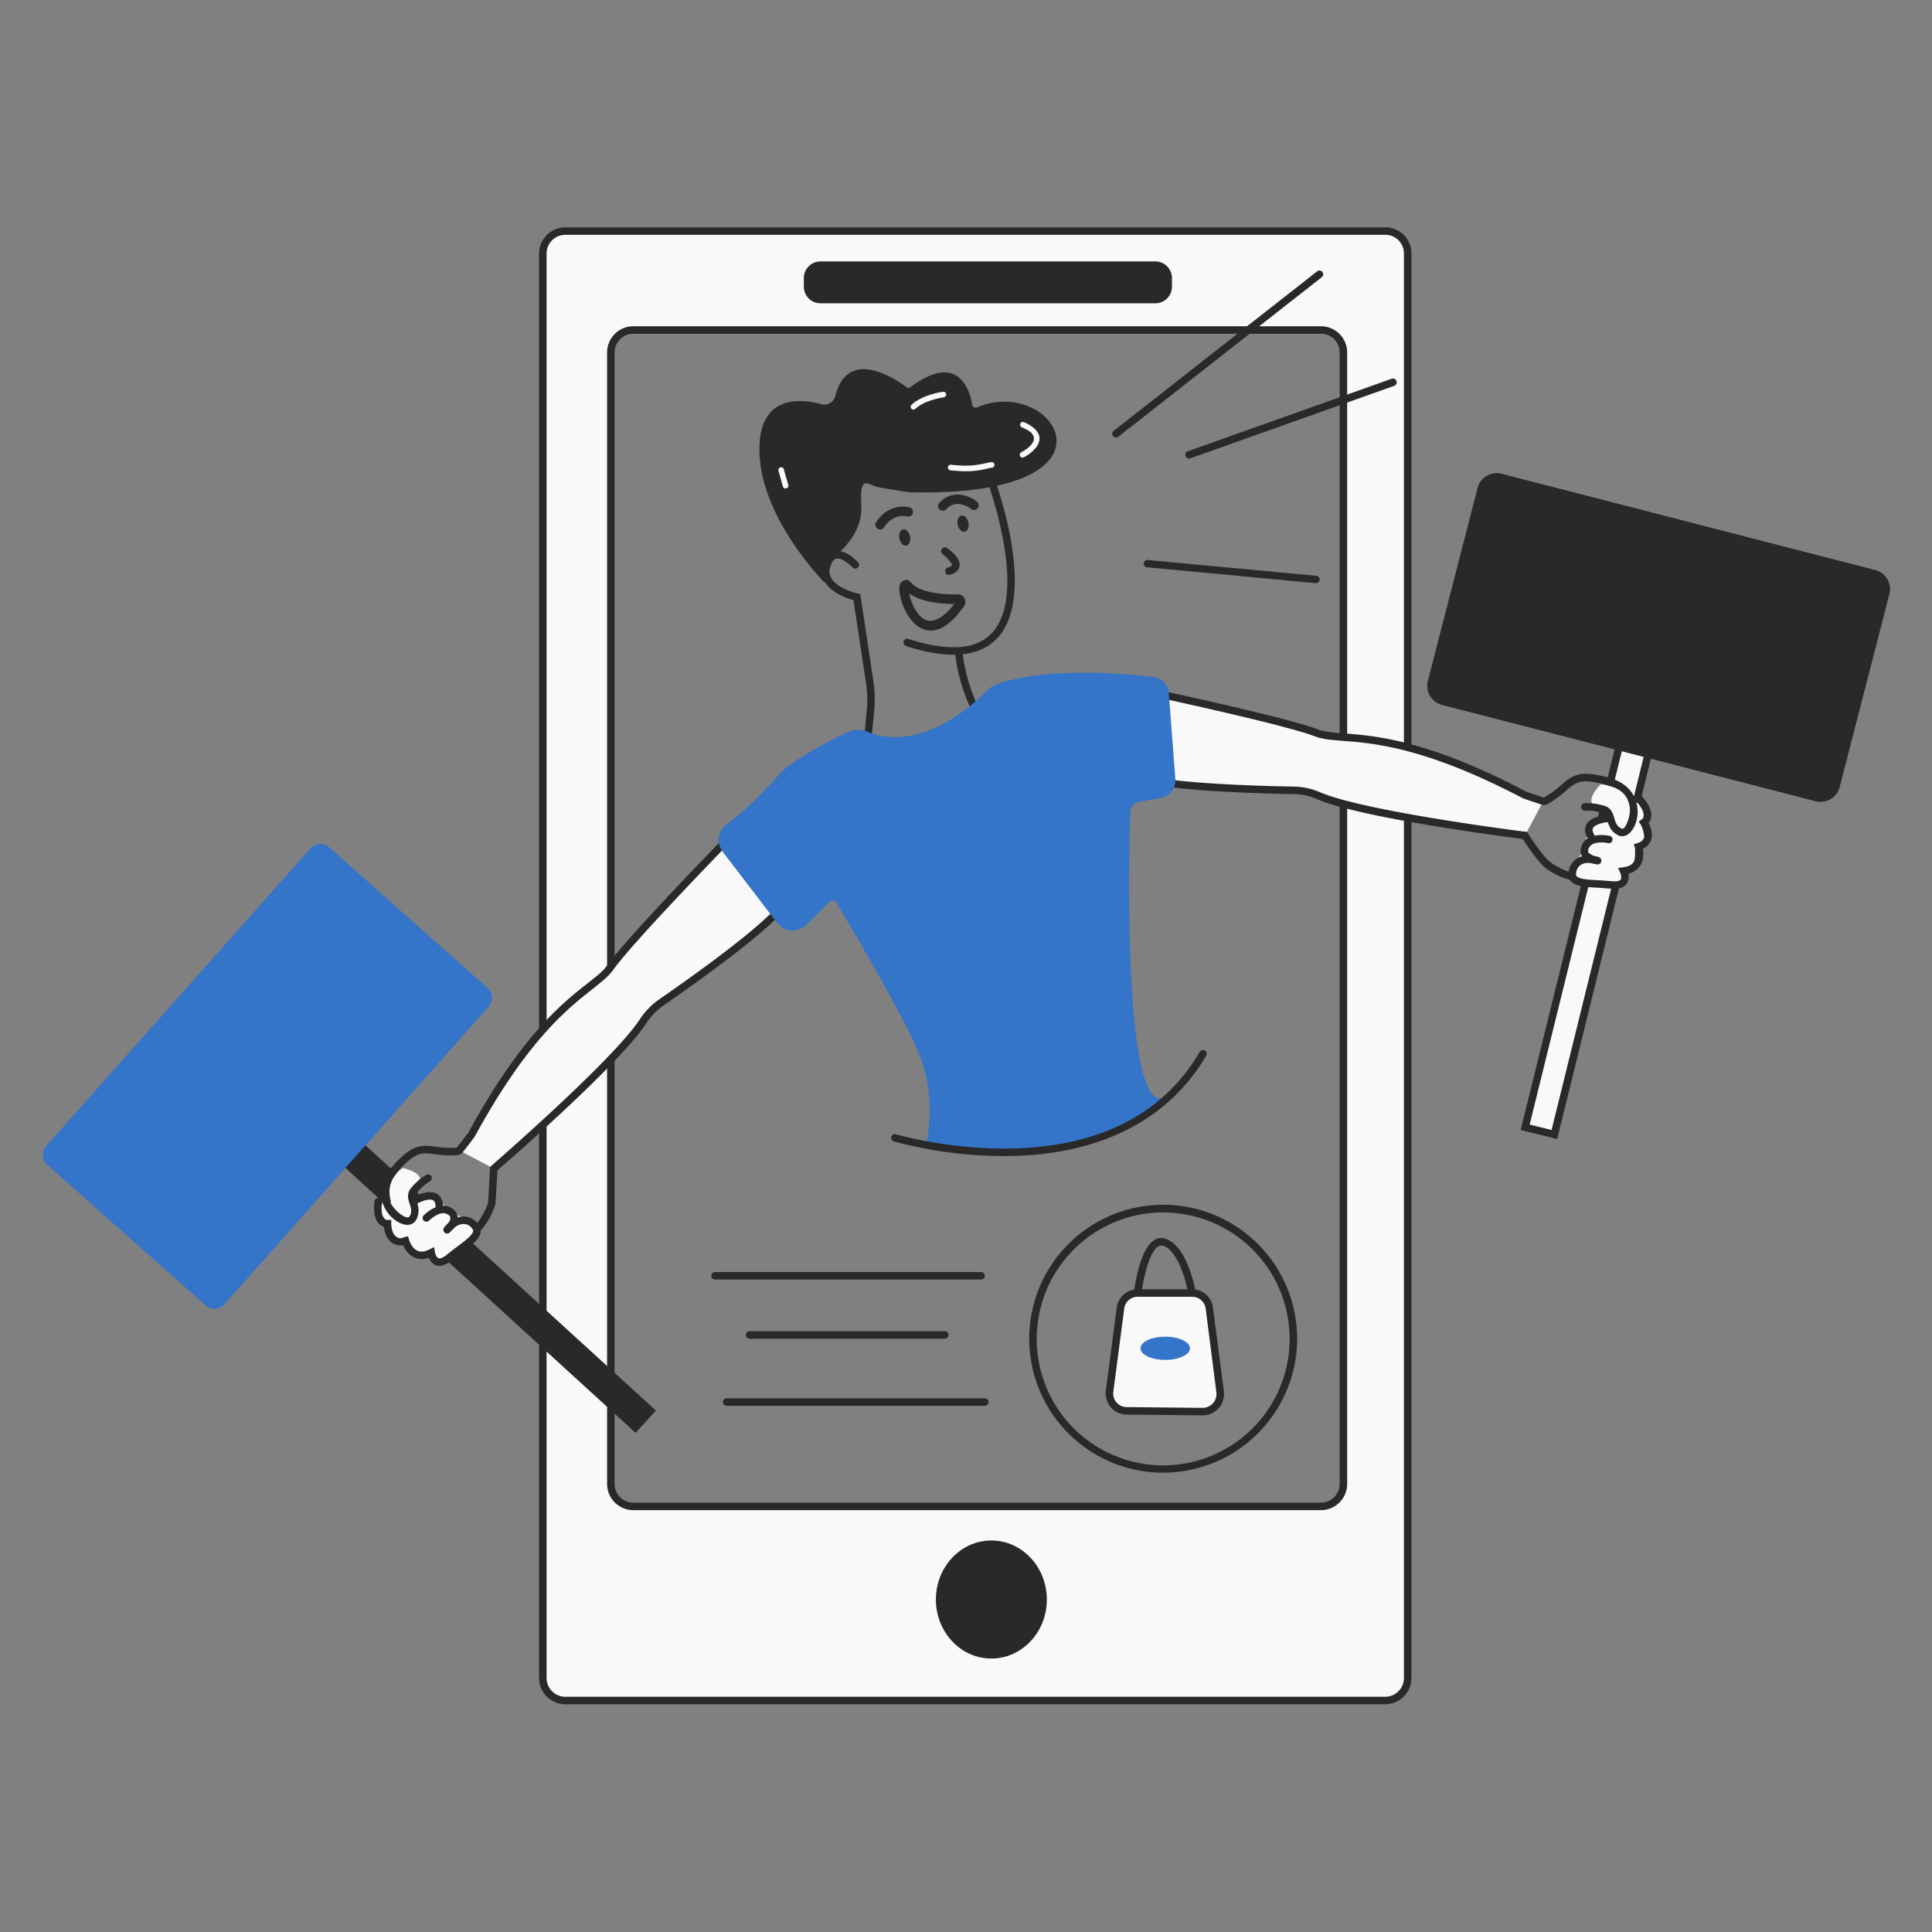<svg width="468" height="468" fill="none" xmlns="http://www.w3.org/2000/svg"><rect width="100%" height="100%" fill="#808080" stroke="none"/><path d="M335.544 55.976H136.941a5.447 5.447 0 00-5.446 5.446v345.056a5.45 5.45 0 001.595 3.852 5.45 5.45 0 003.851 1.594h198.603a5.452 5.452 0 003.85-1.594 5.45 5.45 0 001.596-3.852V61.422a5.449 5.449 0 00-5.446-5.446zM325.422 359.46a5.444 5.444 0 01-5.446 5.446h-166.56a5.442 5.442 0 01-5.446-5.446V85.385a5.443 5.443 0 015.446-5.446h166.56a5.444 5.444 0 015.446 5.446V359.46z" fill="#F9F9F9"/><path d="M335.544 412.832H136.941a6.353 6.353 0 01-6.354-6.354V61.422a6.356 6.356 0 016.354-6.354h198.603a6.313 6.313 0 015.881 3.915c.318.774.477 1.603.471 2.439v345.056a6.353 6.353 0 01-6.352 6.354zM136.941 56.883a4.537 4.537 0 00-4.538 4.539v345.056a4.536 4.536 0 004.538 4.538h198.603a4.537 4.537 0 004.538-4.538V61.422a4.495 4.495 0 00-4.538-4.539H136.941zm183.035 308.931h-166.56a6.356 6.356 0 01-6.354-6.354V85.385a6.352 6.352 0 016.354-6.354h166.56a6.355 6.355 0 016.354 6.354V359.46a6.35 6.35 0 01-6.354 6.354zM153.416 80.846a4.541 4.541 0 00-4.539 4.539V359.46a4.542 4.542 0 004.539 4.539h166.56a4.537 4.537 0 004.538-4.539V85.385a4.535 4.535 0 00-4.538-4.539h-166.56z" fill="#282928"/><path d="M240.145 401.759c7.419 0 13.435-6.4 13.435-14.297 0-7.895-6.016-14.296-13.435-14.296-7.42 0-13.433 6.401-13.433 14.296 0 7.897 6.013 14.297 13.433 14.297zm39.711-338.431h-81.101a4.039 4.039 0 00-4.039 4.04v2.064a4.04 4.04 0 004.039 4.04h81.101a4.04 4.04 0 004.039-4.04v-2.065a4.04 4.04 0 00-4.039-4.039zM119.151 292.155h-.045a.857.857 0 01-.825-.594.856.856 0 01-.038-.359l.454-8.168a.914.914 0 01.298-.63.887.887 0 01.304-.181.895.895 0 01.351-.052.862.862 0 01.862.953l-.453 8.168a.954.954 0 01-.908.863zm-36.257-19.852l-4.927 5.396 75.99 69.389 4.927-5.396-75.99-69.389z" fill="#282928"/><path d="M75.187 205.53l-64 72.085a3.222 3.222 0 00.27 4.549l38.354 34.051a3.22 3.22 0 004.55-.27l63.999-72.084a3.222 3.222 0 00-.27-4.549L79.736 205.26a3.222 3.222 0 00-4.549.27z" fill="#3474C9"/><path d="M97.548 282.943s-5.9 3.45-1.68 10.802c4.222 7.352 3.405-4.131 5.447-6.9 2.042-2.768-3.767-3.902-3.767-3.902z" fill="#F9F9F9"/><path d="M92.737 291.43s12.526-1.861 13.298-.908c.771.953 1.361 1.134 3.404 2.905 2.042 1.769 5.128 2.042 6.081 3.312.953 1.271-7.488 9.667-9.122 8.668-1.634-.998-1.407-1.906-1.407-1.906s-5.582.818-5.945-1.678c0 0-5.583-2.996-4.267-4.811 0 0-4.356-3.949-2.042-5.582z" fill="#F9F9F9"/><path d="M106.443 306.634a2.198 2.198 0 01-.908-.183 2.952 2.952 0 01-1.634-1.769 4.547 4.547 0 01-3.449-.045c-1.543-.637-2.405-2.089-2.814-2.995a3.744 3.744 0 01-2.813-.682c-1.316-.999-1.725-2.722-1.816-3.766a3.007 3.007 0 01-1.407-.953c-1.407-1.726-.907-4.947-.862-5.31a.91.91 0 01.374-.578.915.915 0 01.67-.149.955.955 0 01.771 1.043c-.136.727-.317 2.905.454 3.858a1.2 1.2 0 00.388.297c.149.07.31.107.475.112h.907v.908c0 .635.182 2.405 1.135 3.085.953.682 1.18.454 2.042.183l.862-.228.273.863s.59 2.042 2.087 2.677c.772.318 1.77.228 2.86-.362l1.134-.544.182 1.224c.091.409.363 1.272.862 1.452.499.181 1.135-.135 1.997-.817.862-.68 1.634-1.315 2.451-1.906 2.178-1.634 4.402-3.267 3.857-4.22a2.453 2.453 0 00-1.997-1.317c-1.18-.135-2.405.59-3.494 1.952a.95.95 0 01-1.316.136.951.951 0 01-.136-1.27c1.497-1.861 3.313-2.769 5.083-2.634.72.057 1.414.294 2.017.69a4.281 4.281 0 011.432 1.58c1.316 2.315-1.316 4.267-4.357 6.535-.772.591-1.634 1.181-2.405 1.861-.772.682-2.043 1.272-2.905 1.272z" fill="#282928"/><path d="M108.849 298.283a.77.77 0 01-.356-.083.756.756 0 01-.279-.235.848.848 0 01-.257-.646.864.864 0 01.302-.626c.227-.226.908-.998.817-1.633-.091-.635-.046-.499-.681-.908-1.815-1.134-4.538 1.588-4.538 1.588a.909.909 0 01-1.317-1.225c.137-.181 3.722-3.857 6.854-1.861a2.955 2.955 0 011.497 2.225c.182 1.633-1.225 2.995-1.407 3.131a.914.914 0 01-.635.273z" fill="#282928"/><path d="M106.398 292.973a.958.958 0 01-.616-.261.962.962 0 01-.292-.602c-.045-1.044-.454-1.27-.59-1.362-.862-.499-2.859.273-3.676.727a.958.958 0 01-.682.055.957.957 0 01-.543-.418.907.907 0 01.363-1.225c.363-.228 3.404-1.816 5.446-.727.635.364 1.407 1.136 1.498 2.86a.875.875 0 01-.203.653.864.864 0 01-.614.3h-.091z" fill="#282928"/><path d="M98.728 296.695h-.317c-1.816-.183-4.403-1.906-5.537-4.811-.726-1.726-1.362-5.22 1.997-9.123 4.765-5.491 6.943-5.491 10.71-4.992 1.695.275 3.416.351 5.129.226a.942.942 0 01.354.034.937.937 0 01.54.444.909.909 0 01-.098 1.009.906.906 0 01-.615.329 25.147 25.147 0 01-5.537-.226c-3.177-.409-4.765-.637-9.122 4.357-2.587 3.04-2.36 5.627-1.679 7.26.68 1.635 2.905 3.587 4.04 3.677a.582.582 0 00.32-.008.58.58 0 00.27-.174c.68-1.044.407-1.997.044-3.086-.363-1.089-.726-2.406.227-3.676a14.31 14.31 0 013.813-3.358.899.899 0 01.687-.07.9.9 0 01.175 1.658 12.34 12.34 0 00-3.222 2.859c-.363.5-.227 1.044.091 2.088.317 1.043.816 2.814-.318 4.584a2.276 2.276 0 01-1.952.999zm132.25-138.105c-3.313 0-7.126-.681-11.483-2.088a.956.956 0 01-.59-1.134.853.853 0 01.782-.643c.12-.007.24.011.353.053 9.622 3.086 16.429 2.632 20.195-1.407 9.441-10.03-1.769-38.849-1.904-39.122a.886.886 0 01.023-.704.909.909 0 01.521-.476.955.955 0 011.179.5c.454 1.225 11.71 30.18 1.498 41.027-2.496 2.677-6.036 3.994-10.574 3.994zm-20.695 20.649h-.092a.872.872 0 01-.34-.103.897.897 0 01-.443-.539.931.931 0 01-.033-.356l.545-5.809c.257-2.418.195-4.86-.183-7.262l-2.995-19.787c-1.497-.409-5.355-1.725-6.898-4.402a5.14 5.14 0 01-.698-2.034 5.143 5.143 0 01.199-2.142c.575-1.845 1.528-2.934 2.859-3.267 2.632-.59 5.401 2.405 5.719 2.768a.906.906 0 01-.125 1.186.911.911 0 01-1.192.04c-.635-.681-2.677-2.497-3.993-2.224-.635.181-1.134.817-1.498 2.042-.16.446-.22.921-.171 1.392.046.472.198.926.443 1.331 1.544 2.632 6.308 3.676 6.354 3.676l.636.136 3.176 21.013c.379 2.554.44 5.147.181 7.716l-.59 5.81a.857.857 0 01-.861.815z" fill="#282928"/><path d="M233.677 128.795c.713-.144 1.114-1.136.896-2.218-.219-1.081-.972-1.841-1.685-1.697-.713.144-1.114 1.137-.896 2.218.219 1.081.972 1.841 1.685 1.697zm-14.124 3.368c.711-.144 1.112-1.137.895-2.218-.218-1.081-.973-1.841-1.685-1.697-.712.144-1.113 1.137-.895 2.218.217 1.081.972 1.841 1.685 1.697zm10.291 7.093a.907.907 0 01-.863-.681.862.862 0 01.635-1.089c.727-.227.999-.454 1.044-.59.045-.136-1.134-1.861-2.313-2.632a.952.952 0 01-.228-1.271.902.902 0 011.271-.227c.59.363 3.404 2.405 3.041 4.402-.136.953-.954 1.68-2.315 2.043l-.272.045zm8.259 36.943a.86.86 0 01-.771-.409 44.556 44.556 0 01-5.9-16.882.912.912 0 011.815-.183 42.544 42.544 0 005.628 16.112.951.951 0 01-.318 1.271.812.812 0 01-.454.091z" fill="#282928"/><path d="M228.164 113.205a.856.856 0 01-.908-.862.904.904 0 01.863-.953l2.995-.091a.892.892 0 01.351.052.897.897 0 01.516.466.933.933 0 01.035.695.913.913 0 01-.812.602l-3.04.091z" fill="#F9F9F9"/><path d="M220.222 119.241c54.506 1.362 35.219-28.637 16.474-20.559a.813.813 0 01-1.031-.24.819.819 0 01-.149-.35c-.589-3.494-3.313-13.025-14.977-4.311a.77.77 0 01-.953 0c-2.542-1.906-14.204-9.849-17.246 2.133a2.72 2.72 0 01-3.359 1.997c-5.082-1.362-15.157-2.406-15.021 11.21.136 13.615 10.937 26.867 15.612 31.859.545.59.136-1.18.091-1.951a3.587 3.587 0 011.407-3.222c7.987-6.445 7.669-11.301 7.533-14.569-.226-6.081 1.679-3.857 3.949-3.267.318.09 7.352 1.27 7.67 1.27z" fill="#282928"/><path d="M247.725 110.845a.718.718 0 01-.635-.363.722.722 0 01.317-.953c.862-.408 3.087-1.861 3.04-3.313-.045-1.452-1.633-2.133-2.95-2.723a.68.68 0 01.591-1.225c2.406 1.089 3.676 2.405 3.721 3.903.045 2.541-3.404 4.402-3.766 4.584l-.318.09zm-13.752 3.313c-1.043 0-2.269-.09-3.767-.227a.724.724 0 01-.59-.771.684.684 0 01.245-.44.688.688 0 01.481-.15c4.447.499 6.444.045 8.215-.318.499-.091.908-.227 1.407-.272a.673.673 0 01.58.044.68.68 0 01-.354 1.272l-1.315.272a20.766 20.766 0 01-4.902.59zm-12.707-14.931a.72.72 0 01-.499-.227.689.689 0 01-.174-.486.689.689 0 01.219-.467c2.722-2.496 7.443-3.132 7.623-3.132a.684.684 0 01.773.59.689.689 0 01-.15.48.686.686 0 01-.44.247c-.045.045-4.493.59-6.898 2.814a.824.824 0 01-.454.181zm-30.952 19.107a.73.73 0 01-.682-.5l-1.044-3.767a.67.67 0 01-.029-.267.668.668 0 01.245-.468.676.676 0 01.238-.127.653.653 0 01.509.048.643.643 0 01.309.406l1.089 3.812a.634.634 0 01-.454.817l-.181.046z" fill="#F9F9F9"/><path d="M225.487 152.735a4.638 4.638 0 01-1.362-.182c-3.993-1.089-6.037-6.671-6.263-9.439-.091-1.317.226-2.133.998-2.451.772-.318 1.134-.318 1.997.635 2.541 2.678 9.168 2.723 11.165 2.678a1.904 1.904 0 011.633.953c.158.299.228.636.203.972a1.8 1.8 0 01-.338.934c-2.724 3.903-5.401 5.9-8.033 5.9zm-5.265-8.986c.409 1.997 1.724 5.355 3.948 6.399 2.223 1.044 5.038-1.27 6.989-3.857h-.09c-3.223 0-7.942-.454-10.847-2.542zm8.123-20.014a1.275 1.275 0 01-.771-.318 1.138 1.138 0 01-.348-.785c-.007-.297.1-.586.303-.804 3.222-3.494 7.352-1.724 9.121-.317a1.133 1.133 0 01.37 1.217 1.153 1.153 0 01-.555.677 1.15 1.15 0 01-1.267-.124c-.317-.273-3.494-2.633-5.99.091-.228.23-.539.36-.863.363zm-15.157 4.538a1.092 1.092 0 01-.636-.227 1.087 1.087 0 01-.317-1.543c3.176-4.856 7.759-3.676 7.987-3.631a1.134 1.134 0 11-.59 2.179c-.137 0-3.268-.727-5.492 2.677a1.128 1.128 0 01-.952.545z" fill="#282928"/><path d="M119.604 283.079s29.727-25.688 36.217-35.763a15.93 15.93 0 014.311-4.402c6.718-4.676 22.33-15.748 28.138-21.967l-12.344-17.245s-23.282 23.826-28.138 30.725c-3.903 5.492-16.111 8.351-33.63 40.482l-2.859 3.768" fill="#F9F9F9"/><path d="M119.604 283.987a.95.95 0 01-.68-.318.907.907 0 01.09-1.271c.318-.272 29.682-25.733 36.036-35.581a17.78 17.78 0 014.538-4.675c6.309-4.357 21.377-14.976 27.503-21.285l-11.301-15.748c-4.039 4.174-22.964 23.781-27.276 29.863-1.134 1.588-2.859 2.905-4.992 4.629-5.9 4.63-15.794 12.344-28.547 35.763l-.091.135-2.859 3.722a.867.867 0 01-.605.35.843.843 0 01-.665-.214.908.908 0 01-.182-1.27l2.859-3.677c12.889-23.69 22.965-31.541 28.955-36.262 2.133-1.678 3.677-2.859 4.63-4.22 4.901-6.898 27.276-29.863 28.229-30.861l.772-.772 13.388 18.743-.499.545c-5.855 6.308-21.741 17.518-28.275 22.056a15.39 15.39 0 00-4.039 4.176c-6.49 10.075-35.173 34.901-36.399 35.944a.949.949 0 01-.59.228zm-3.948 14.522a.747.747 0 01-.327-.065.768.768 0 01-.263-.206.863.863 0 01-.045-1.272 16.632 16.632 0 003.177-5.491.922.922 0 01.16-.323.918.918 0 01.616-.345.904.904 0 01.358.033.907.907 0 01.59 1.134 17.343 17.343 0 01-3.585 6.219.824.824 0 01-.681.316z" fill="#282928"/><path d="M369.62 272.849l7.093 1.756 24.72-99.891-7.092-1.755-24.721 99.89z" fill="#F9F9F9"/><path d="M377.206 275.908l-8.849-2.178 25.097-101.662 8.804 2.179-25.052 101.661zm-6.672-3.494l5.311 1.316 24.234-98.167-5.31-1.316-24.235 98.167z" fill="#282928"/><path d="M349.307 170.762l90.512 23.327a4.774 4.774 0 005.814-3.43l12.051-46.757a4.776 4.776 0 00-3.432-5.814l-90.512-23.327a4.771 4.771 0 00-5.812 3.431l-12.051 46.756a4.773 4.773 0 003.43 5.814z" fill="#282928"/><path d="M387.69 190.041s6.807-.409 7.352 8.079c.544 8.486-5.129-1.59-8.351-2.724-3.223-1.134.999-5.355.999-5.355z" fill="#F9F9F9"/><path d="M396.358 194.398s-11.438 5.401-11.573 6.625c-.136 1.226-.5 1.726-1.18 4.312-.681 2.587-3.132 4.585-3.223 6.128-.09 1.543 11.574 3.948 12.39 2.178.817-1.769.092-2.406.092-2.406s5.082-2.405 4.039-4.674c0 0 2.995-5.583.862-6.354 0 0 1.451-5.719-1.407-5.809z" fill="#F9F9F9"/><path d="M391.094 215.275h-.818l-3.04-.227c-3.768-.181-7.034-.364-7.262-2.996a4.51 4.51 0 01.351-2.106 4.477 4.477 0 011.284-1.706c1.405-1.089 3.402-1.315 5.672-.635a.905.905 0 01.59 1.134.938.938 0 01-.159.323.941.941 0 01-.273.234.939.939 0 01-.344.111.884.884 0 01-.358-.032c-1.679-.546-3.086-.454-3.994.272a2.61 2.61 0 00-.758 1.017 2.62 2.62 0 00-.195 1.253c.09 1.043 2.859 1.179 5.536 1.315l3.133.227c1.089.091 1.859-.045 2.132-.408.272-.364.045-1.317-.136-1.679l-.499-1.136 1.225-.135c1.271-.181 2.132-.59 2.586-1.362.454-.771.273-3.314.273-3.359l-.273-.861.863-.273c.863-.271 1.362-.68 1.588-1.271.228-.59-.407-2.723-.771-3.222l-.499-.727.726-.544a.949.949 0 00.499-.816c.137-1.181-1.225-2.95-1.724-3.449a.921.921 0 01-.273-.658.93.93 0 01.574-.86.933.933 0 01.713 0 .94.94 0 01.301.201c.228.273 2.451 2.677 2.225 4.902a2.777 2.777 0 01-.635 1.543c.454.953 1.134 2.631.589 4.176a3.59 3.59 0 01-1.996 2.087c.181.998.271 2.677-.635 4.084a4.684 4.684 0 01-2.86 1.952 3.153 3.153 0 01-.408 2.405c-.545.818-1.543 1.226-2.95 1.226z" fill="#282928"/><path d="M386.237 209.238h-.135c-.227 0-2.133-.363-2.905-1.814-.318-.546-.545-1.453 0-2.724 1.497-3.359 6.535-2.27 6.717-2.224a.87.87 0 01.563.377.861.861 0 01.117.668.902.902 0 01-.373.575.901.901 0 01-.67.15c-.091-.045-3.813-.772-4.676 1.179-.316.727-.135 1.046-.09 1.136.045.091 1.362.863 1.59.908a.911.911 0 01.524 1.598.906.906 0 01-.662.216v-.045z" fill="#282928"/><path d="M385.329 203.474a.996.996 0 01-.77-.453c-.863-1.497-.637-2.588-.319-3.222 1.089-2.043 4.538-2.406 4.902-2.451a.9.9 0 01.668.201.906.906 0 01.296.97.915.915 0 01-.783.645c-.953.09-2.995.544-3.449 1.452-.091.136-.272.544.273 1.498a.948.948 0 01.073.672.949.949 0 01-.391.552 1.027 1.027 0 01-.5.136z" fill="#282928"/><path d="M392.955 202.568a2.084 2.084 0 01-.863-.183c-1.906-.861-2.406-2.496-2.769-3.675-.362-1.181-.499-1.543-1.089-1.771a11.595 11.595 0 00-4.266-.544.895.895 0 01-.351-.052.894.894 0 01-.515-.466.916.916 0 01-.088-.345.862.862 0 01.203-.652.897.897 0 01.276-.214.89.89 0 01.339-.087 13.926 13.926 0 015.037.682c1.452.544 1.861 1.861 2.179 2.95.319 1.088.635 1.996 1.769 2.496.183.09.364 0 .637-.183.271-.181 1.769-2.95 1.27-5.309-.499-2.36-1.588-3.993-5.446-5.038-6.354-1.769-7.579-.726-9.984 1.407a26.52 26.52 0 01-4.448 3.223.865.865 0 01-1.226-.364.909.909 0 01.318-1.224 23.893 23.893 0 004.176-2.997c2.858-2.541 4.674-3.766 11.663-1.814 4.992 1.361 6.354 4.628 6.717 6.444.68 3.04-.499 5.945-1.906 7.079a2.63 2.63 0 01-1.633.637z" fill="#282928"/><path d="M373.848 194.08l-4.448-1.498c-32.449-17.018-44.159-12.616-50.422-15.021-7.897-3.042-40.484-9.941-40.484-9.941l-.68 21.196c8.26 1.952 27.367 2.496 35.582 2.632 2.066.026 4.105.474 5.991 1.316 11.027 4.765 50.013 9.621 50.013 9.621" fill="#F9F9F9"/><path d="M369.4 203.293h-.136c-1.589-.226-39.212-4.947-50.241-9.713a14.931 14.931 0 00-5.627-1.224c-7.989-.137-27.412-.682-35.808-2.679l-.727-.181.772-23.01 1.044.228c1.362.317 32.768 6.989 40.619 9.984 1.543.59 3.494.771 6.217.953 7.625.59 20.333 1.543 44.204 14.115l4.402 1.498a.837.837 0 01.32.159c.095.076.172.17.228.276a.872.872 0 01.043.699.929.929 0 01-.185.309.936.936 0 01-.29.212.902.902 0 01-.706.023l-4.583-1.543c-23.599-12.389-36.081-13.342-43.569-13.932-2.769-.228-4.947-.363-6.717-1.045-6.944-2.677-33.629-8.487-39.303-9.711l-.635 19.378c8.577 1.816 27.004 2.315 34.674 2.451 2.186.036 4.345.499 6.354 1.362 10.801 4.674 49.377 9.53 49.741 9.575a.872.872 0 01.602.332.862.862 0 01.17.667.87.87 0 01-.268.581.868.868 0 01-.595.236zm11.301 9.894h-.183a16.978 16.978 0 01-6.444-3.177.852.852 0 01-.314-.961.896.896 0 01.178-.31.907.907 0 011.27-.136 15.867 15.867 0 005.719 2.814.952.952 0 01.68 1.089.864.864 0 01-.906.681z" fill="#282928"/><path d="M175.065 206.333a4.723 4.723 0 011.043-6.715c2.813-1.997 7.034-5.629 12.844-12.254 2.632-2.95 11.754-7.897 16.383-10.031a5.778 5.778 0 014.585-.136c4.31 1.861 15.294 4.084 29.861-10.53 1.272-1.224 13.526-5.717 39.531-2.677a4.307 4.307 0 013.812 3.904l1.588 20.785a4.355 4.355 0 01-3.449 4.585l-5.4.998a2.588 2.588 0 00-2.088 2.496c-.363 11.664-1.543 68.802 7.215 69.392 3.449.228-25.097 20.787-56.548 10.438 0 0 2.451-9.984-1.452-20.331-3.45-9.169-17.337-32.54-20.469-37.715a.95.95 0 00-.704-.459.96.96 0 00-.794.278l-5.672 5.672a4.76 4.76 0 01-5.554.816 4.76 4.76 0 01-1.527-1.27l-13.205-17.246z" fill="#3474C9"/><path d="M243.095 280.039a102.883 102.883 0 01-26.55-3.542.895.895 0 01-.557-.432.91.91 0 01-.078-.702.83.83 0 01.161-.319.843.843 0 01.276-.227.844.844 0 01.697-.043c.138 0 13.435 3.948 29.093 3.404 20.83-.727 35.808-8.579 44.475-23.374a.911.911 0 011.272-.318.96.96 0 01.391.554.945.945 0 01-.075.672c-8.895 15.159-24.824 23.554-46.063 24.28l-3.042.047zm27.231-174.05a.945.945 0 01-.727-.363.906.906 0 01.183-1.271l49.332-38.667a.905.905 0 011.207.187.905.905 0 01-.073 1.22l-49.377 38.713a.774.774 0 01-.545.181zm17.7 5.083a.91.91 0 01-.886-.769.908.908 0 01.613-1.001l49.379-17.563a.908.908 0 011.193.899.901.901 0 01-.604.825l-49.377 17.564-.318.045zm30.724 30.181h-.09l-40.573-3.812a.899.899 0 01-.399-.036.903.903 0 01-.509-1.317.889.889 0 01.272-.294.906.906 0 01.772-.123l40.619 3.812a.854.854 0 01.613.3.848.848 0 01.203.653.859.859 0 01-.908.817z" fill="#282928"/><path d="M369.4 202.385s3.449 5.493 5.22 6.898l-5.22-6.898z" fill="#F9F9F9"/><path d="M374.618 210.191a.823.823 0 01-.544-.226c-1.814-1.452-5.083-6.536-5.446-7.081a.956.956 0 01.273-1.27.841.841 0 01.321-.134.877.877 0 01.668.148.88.88 0 01.236.258c.953 1.497 3.722 5.583 5.084 6.672a.909.909 0 01.135 1.27.937.937 0 01-.323.263.938.938 0 01-.404.1z" fill="#282928"/><path d="M291.339 341.943l-18.381-.183a4.175 4.175 0 01-1.736-.379 4.212 4.212 0 01-2.439-4.387l2.632-20.103a4.223 4.223 0 014.176-3.677h13.16a4.223 4.223 0 014.176 3.677l2.632 20.241c.078.6.027 1.21-.15 1.789a4.276 4.276 0 01-2.316 2.639 4.277 4.277 0 01-1.754.383z" fill="#F9F9F9"/><path d="M291.339 342.849h-.045l-18.336-.181a4.982 4.982 0 01-3.858-1.771 5.222 5.222 0 01-1.225-4.038l2.632-20.06a5.132 5.132 0 015.084-4.493h13.162a5.094 5.094 0 013.401 1.274 5.086 5.086 0 011.681 3.219l2.632 20.242a5.213 5.213 0 01-1.27 4.084 5.114 5.114 0 01-1.744 1.278 5.11 5.11 0 01-2.114.446zm0-1.814a3.354 3.354 0 002.501-1.141c.314-.355.548-.773.688-1.226.139-.454.182-.93.125-1.401l-2.588-20.241a3.312 3.312 0 00-3.312-2.904h-13.162a3.266 3.266 0 00-3.268 2.904l-2.632 20.06c-.07.468-.037.946.095 1.401a3.295 3.295 0 001.802 2.069c.431.196.897.296 1.37.296l18.381.183z" fill="#282928"/><path d="M275.59 314.122h-.091a1.006 1.006 0 01-.607-.367 1.008 1.008 0 01-.209-.677c.136-1.044 1.315-10.438 4.902-12.663a3.096 3.096 0 012.812-.318c5.311 1.816 7.172 12.482 7.217 12.936a.845.845 0 01-.134.681.847.847 0 01-.591.362.915.915 0 01-.671-.149.92.92 0 01-.375-.578c-.454-2.767-2.45-10.302-6.035-11.572a1.401 1.401 0 00-1.27.181c-2.134 1.317-3.586 7.671-4.04 11.346a.91.91 0 01-.908.818z" fill="#282928"/><path d="M282.262 329.416c3.308 0 5.99-1.259 5.99-2.814 0-1.554-2.682-2.813-5.99-2.813-3.309 0-5.991 1.259-5.991 2.813 0 1.555 2.682 2.814 5.991 2.814z" fill="#3474C9"/><path d="M281.808 356.738a32.454 32.454 0 01-31.877-38.754 32.452 32.452 0 0158.81-11.73 32.451 32.451 0 015.471 18.034 32.491 32.491 0 01-32.404 32.45zm0-63.04a30.637 30.637 0 00-21.708 52.296 30.638 30.638 0 0047.153-4.669 30.645 30.645 0 005.145-17.037 30.638 30.638 0 00-30.59-30.59zm-44.159 16.249h-64.445a.907.907 0 110-1.816h64.445a.908.908 0 110 1.816zm-8.805 14.341h-47.29a.909.909 0 010-1.816h47.29a.908.908 0 110 1.816zm9.713 16.248h-62.539a.91.91 0 01-.643-1.551.908.908 0 01.643-.265h62.539a.91.91 0 01.642.265.908.908 0 01-.642 1.551z" fill="#282928"/></svg>